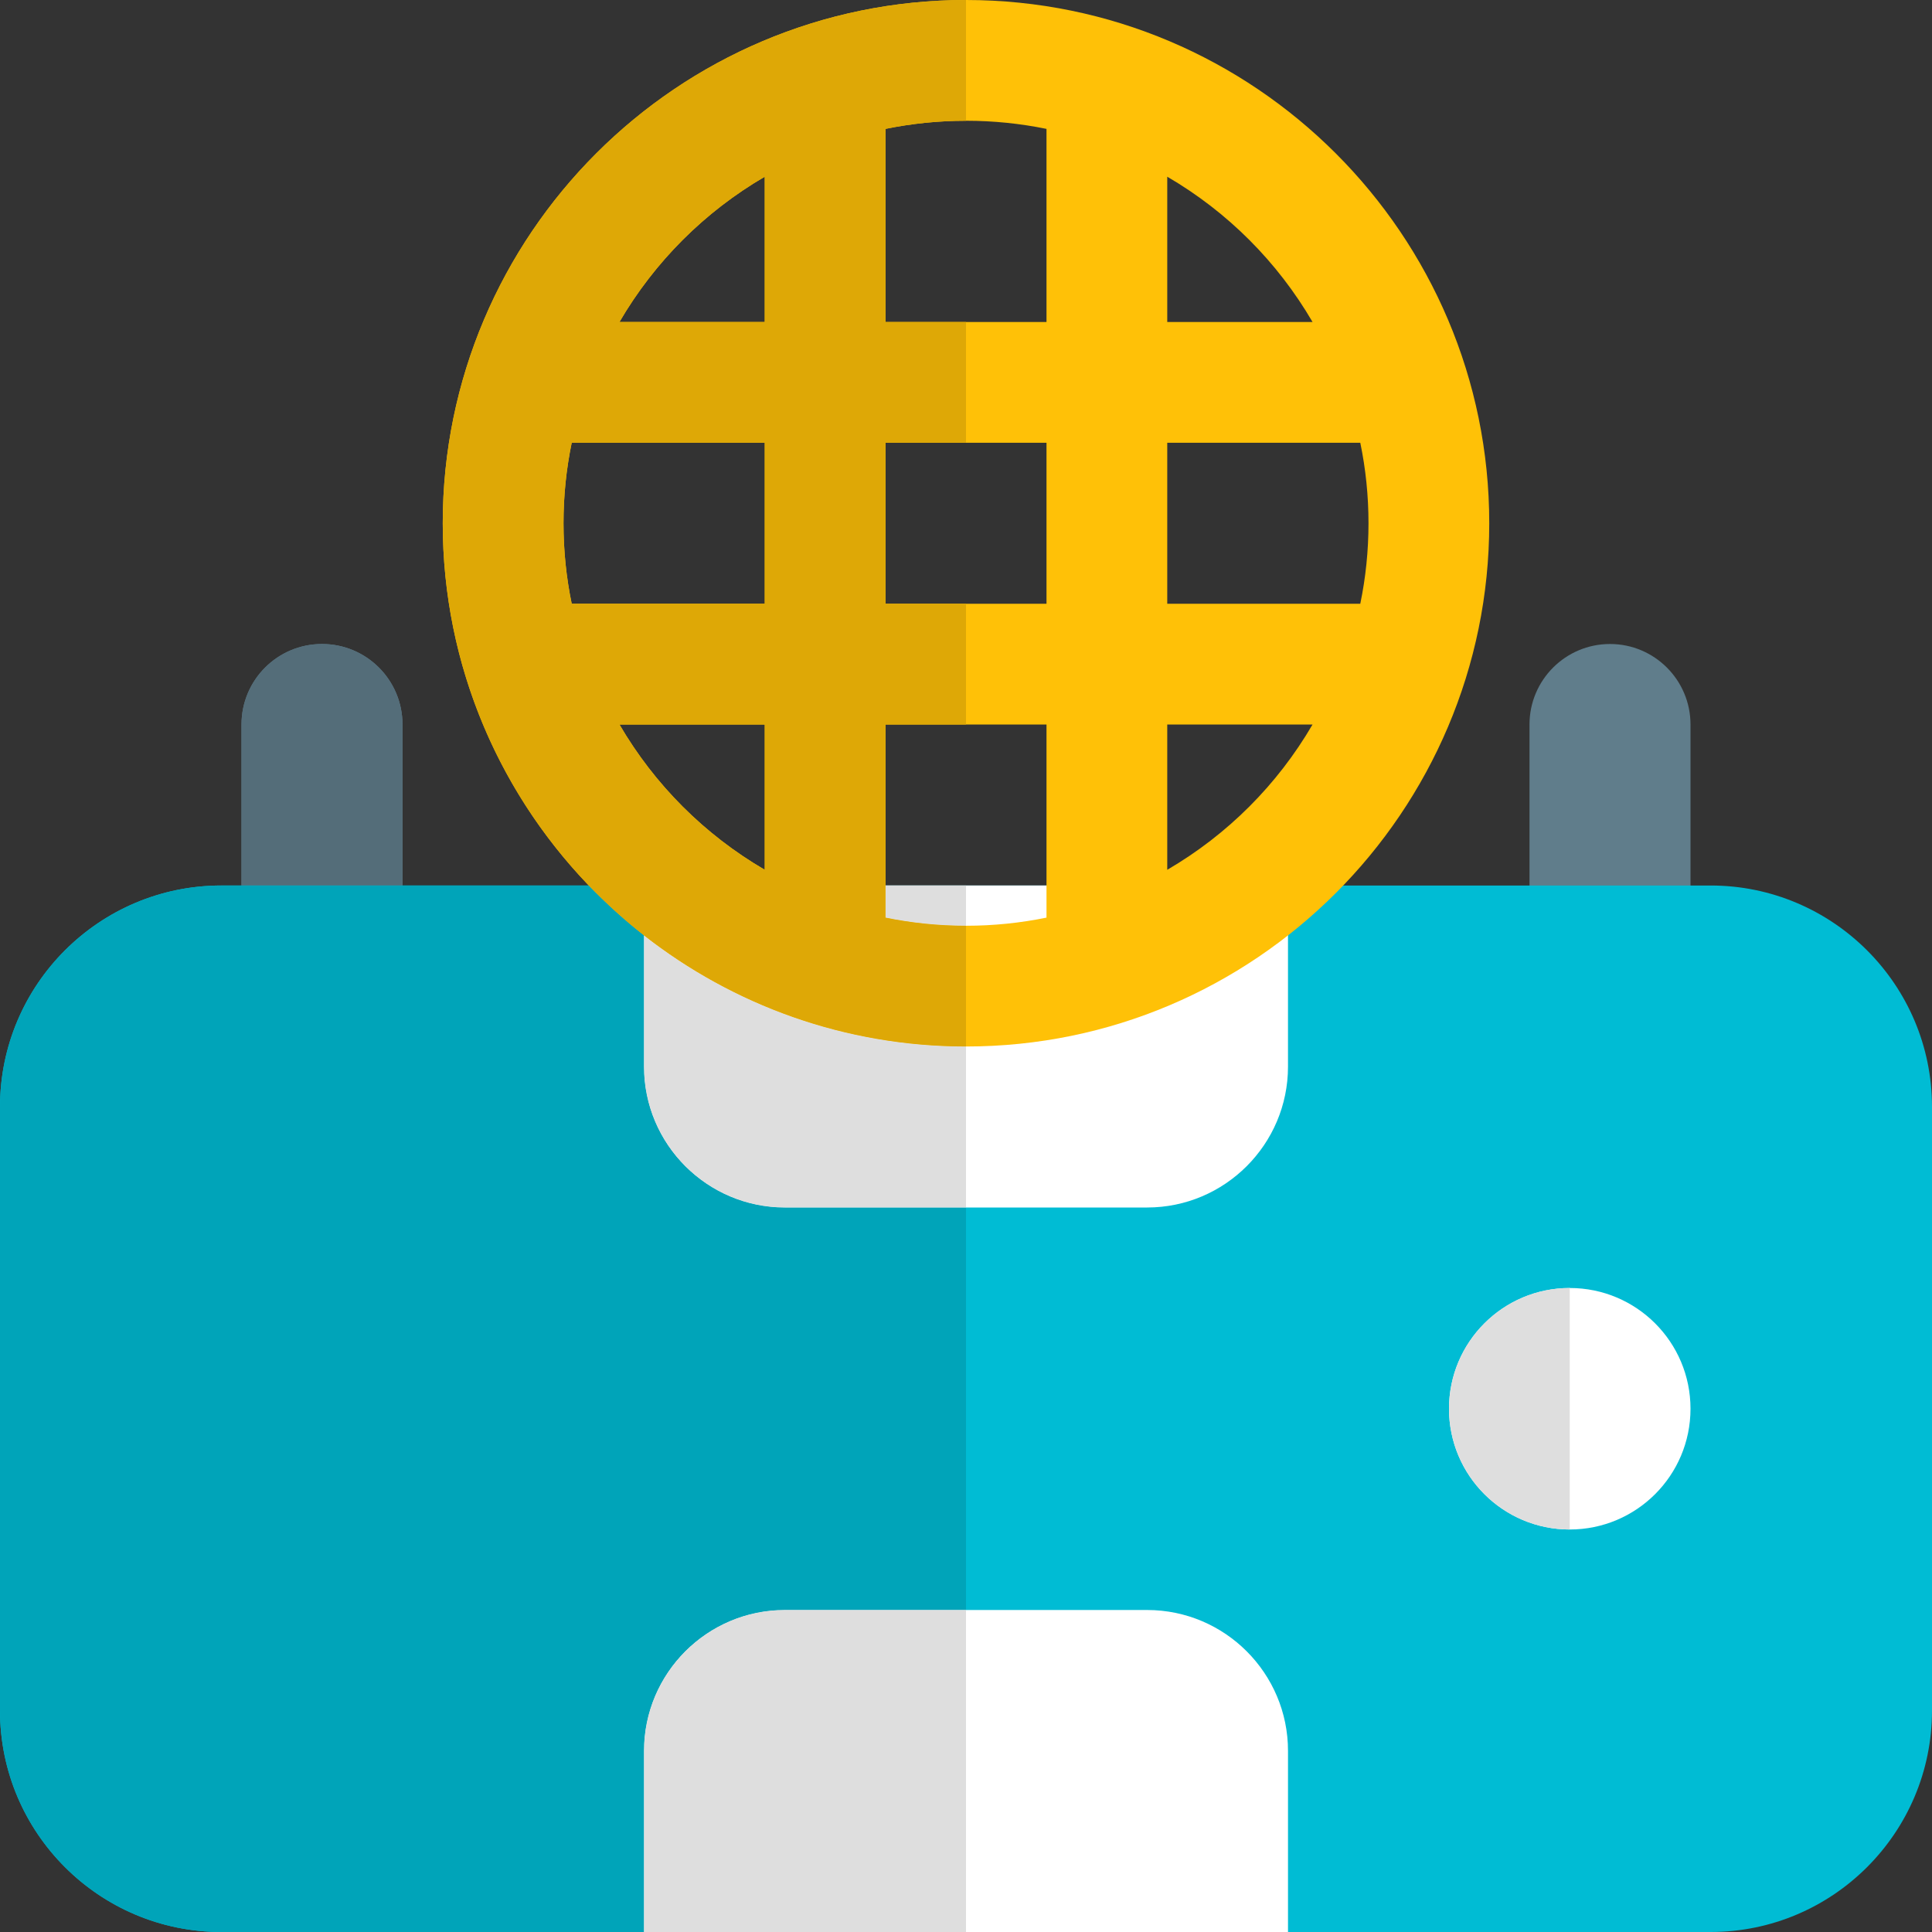 <svg id="icon" enable-background="new 0 0 24 24" height="512" viewBox="0 0 24 24" width="512" xmlns="http://www.w3.org/2000/svg"><rect x="0" y="0" width="24" height="24" fill="#333333" stroke="none"/><path d="m20 13.5c-.552 0-1-.448-1-1v-3.5c0-.552.448-1 1-1s1 .448 1 1v3.5c0 .552-.448 1-1 1z" fill="#607d8b"/><path d="m4 13.5c-.553 0-1-.448-1-1v-3.5c0-.552.447-1 1-1s1 .448 1 1v3.5c0 .552-.447 1-1 1z" fill="#607d8b"/><path d="m21.25 24h-18.5c-1.517 0-2.75-1.233-2.75-2.75v-7.5c0-1.517 1.233-2.75 2.75-2.75h18.5c1.517 0 2.75 1.233 2.75 2.75v7.5c0 1.517-1.233 2.75-2.75 2.75z" fill="#00bcd4"/><path d="m16 24h-8v-2.25c0-.965.785-1.75 1.75-1.75h4.5c.965 0 1.75.785 1.75 1.75z" fill="#fff"/><path d="m16 13.25c0 .965-.785 1.75-1.75 1.75h-4.5c-.965 0-1.75-.785-1.75-1.75v-2.25h8z" fill="#fff"/><path d="m12 0c-3.584 0-6.5 2.916-6.5 6.5s2.916 6.5 6.5 6.5 6.5-2.916 6.5-6.5-2.916-6.5-6.5-6.5zm4.305 4h-1.805v-1.805c.749.437 1.368 1.056 1.805 1.805zm.695 2.5c0 .342-.035.677-.102 1h-2.398v-2h2.398c.067.323.102.658.102 1zm-10 0c0-.342.035-.677.102-1h2.398v2h-2.398c-.067-.323-.102-.658-.102-1zm4-1h2v2h-2zm2-3.899v2.399h-2v-2.399c.323-.066.657-.101 1-.101s.677.035 1 .101zm-3.5.594v1.805h-1.805c.437-.749 1.056-1.368 1.805-1.805zm-1.805 6.805h1.805v1.805c-.749-.437-1.368-1.056-1.805-1.805zm3.305 2.399v-2.399h2v2.399c-.323.066-.657.101-1 .101s-.677-.035-1-.101zm3.5-.594v-1.805h1.805c-.437.749-1.056 1.368-1.805 1.805z" fill="#ffc107"/><path d="m4 8c-.553 0-1 .448-1 1v2h2v-2c0-.552-.447-1-1-1z" fill="#546d79"/><path d="m7.314 11h-2.314-2-.25c-1.517 0-2.75 1.233-2.75 2.75v7.5c0 1.517 1.233 2.75 2.75 2.75h9.25-4v-2.25c0-.965.785-1.75 1.75-1.75h2.25v-5h-2.25c-.965 0-1.75-.785-1.75-1.75v-1.63c-.243-.19-.472-.398-.686-.62z" fill="#00a4b9"/><path d="m12 20h-2.25c-.965 0-1.75.785-1.75 1.75v2.25h4z" fill="#dedede"/><path d="m8 11.62v1.63c0 .965.785 1.75 1.75 1.75h2.25v-2c-1.507 0-2.896-.516-4-1.38zm4-.62h-1v.399c.323.066.657.101 1 .101z" fill="#dedede"/><path d="m9.5 10.805c-.749-.437-1.368-1.056-1.805-1.805h1.805zm-2.398-3.305c-.067-.323-.102-.658-.102-1s.035-.677.102-1h2.398v2zm.593-3.5c.437-.749 1.056-1.368 1.805-1.805v1.805zm4.305-4c-3.584 0-6.5 2.916-6.5 6.5 0 1.745.691 3.331 1.814 4.5.214.222.443.43.686.62 1.104.864 2.493 1.38 4 1.38v-1.5c-.343 0-.677-.035-1-.101v-.399-2h1v-1.5h-1v-2h1v-1.5h-1v-2.399c.323-.066.657-.101 1-.101z" fill="#dea806"/><path d="m21 17.5c0 .829-.672 1.5-1.5 1.5s-1.5-.671-1.5-1.5.672-1.5 1.5-1.5 1.5.671 1.5 1.5z" fill="#fff"/><path d="m19.5 16c-.828 0-1.5.671-1.5 1.5s.672 1.5 1.5 1.5z" fill="#dedede"/></svg>
